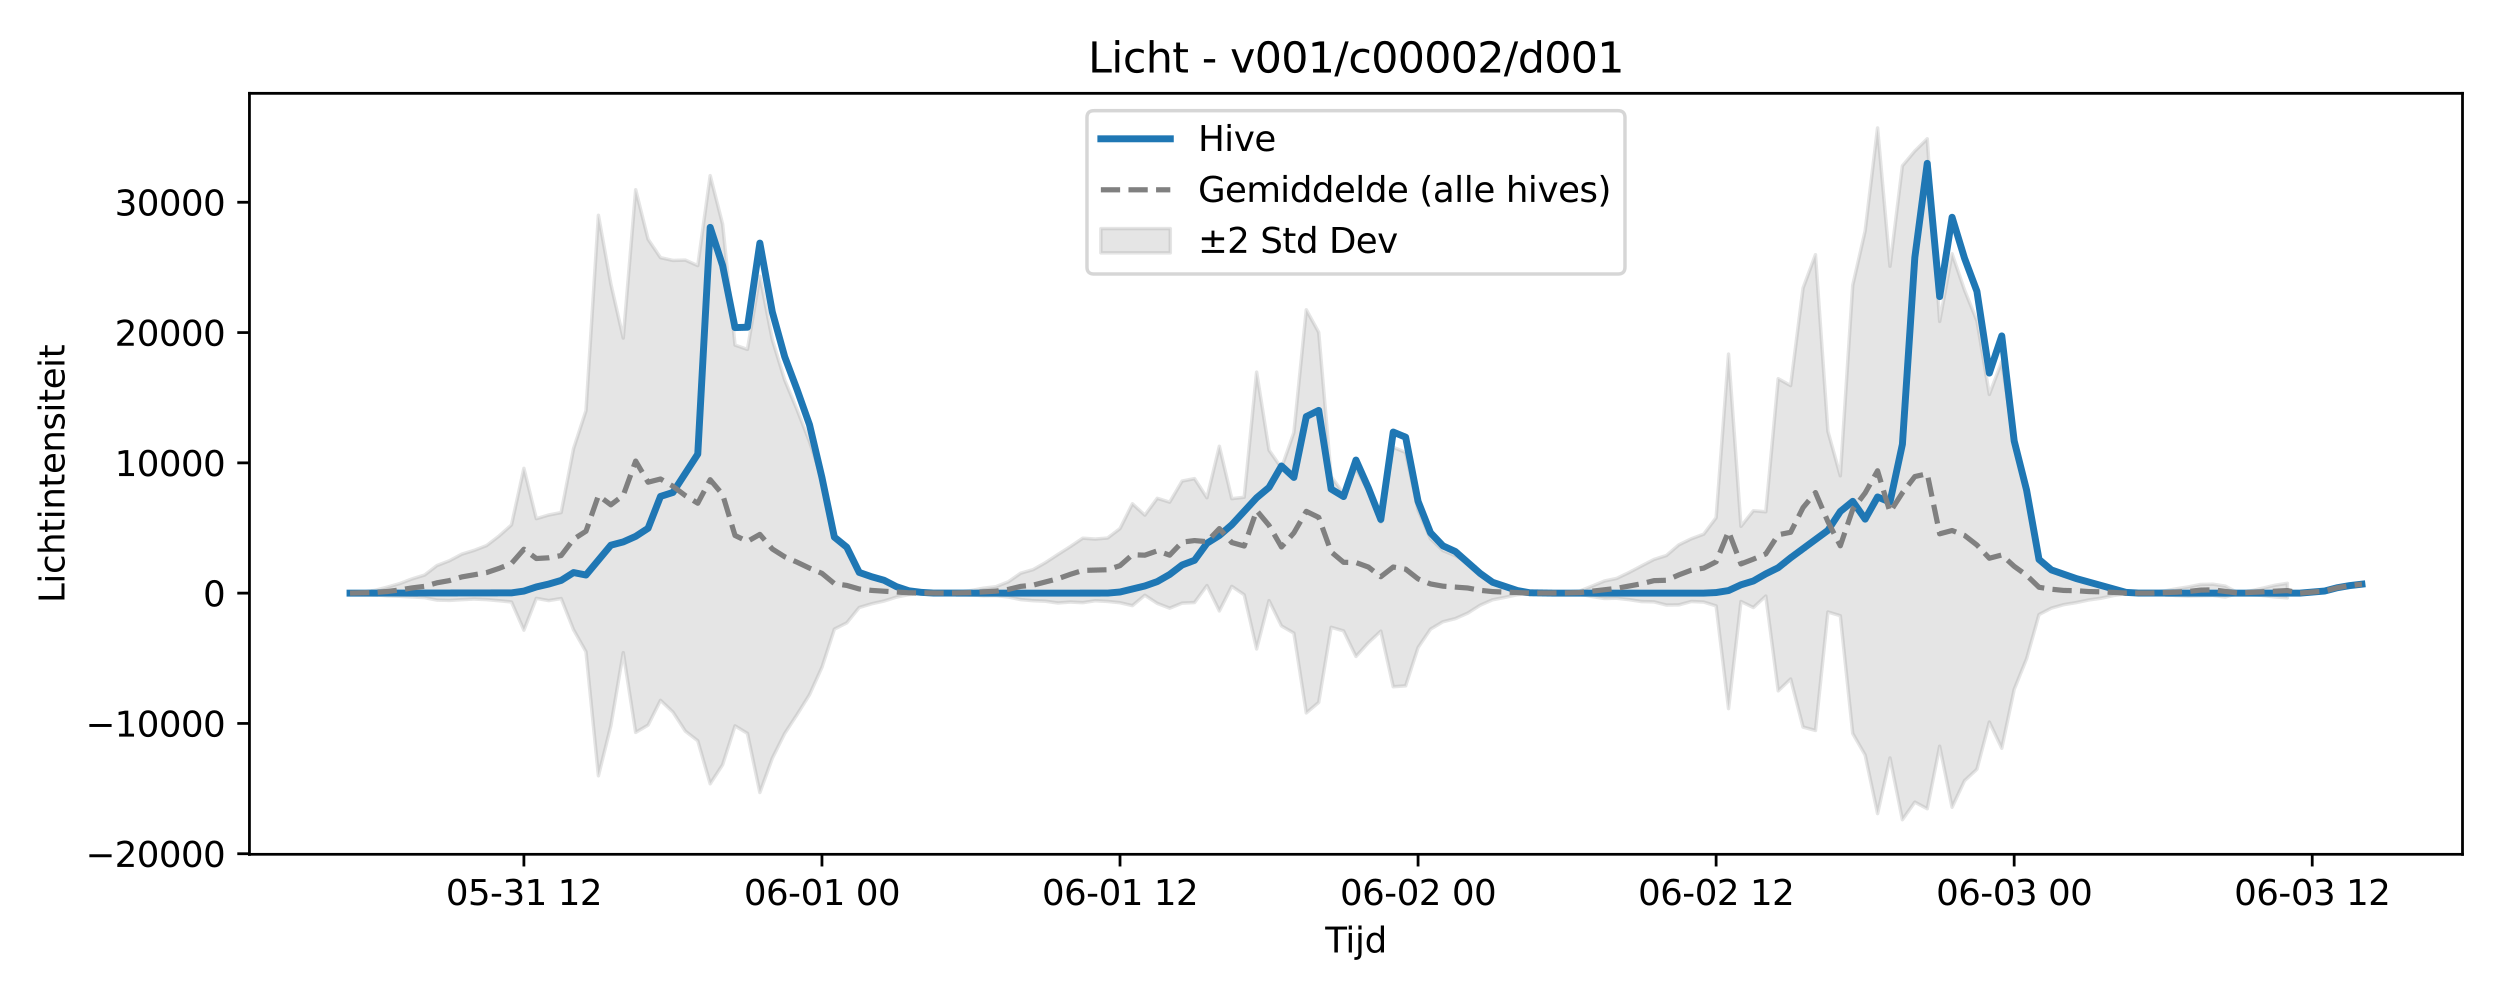 <?xml version="1.0" encoding="utf-8" standalone="no"?>
<!DOCTYPE svg PUBLIC "-//W3C//DTD SVG 1.1//EN"
  "http://www.w3.org/Graphics/SVG/1.1/DTD/svg11.dtd">
<svg xmlns:xlink="http://www.w3.org/1999/xlink" width="720pt" height="288pt" viewBox="0 0 720 288" xmlns="http://www.w3.org/2000/svg" version="1.1">
 <defs>
  <style type="text/css">*{stroke-linejoin: round; stroke-linecap: butt}</style>
 </defs>
 <g id="figure_1">
  <g id="patch_1">
   <path d="M 0 288 
L 720 288 
L 720 0 
L 0 0 
z
" style="fill: #ffffff"/>
  </g>
  <g id="axes_1">
   <g id="patch_2">
    <path d="M 71.84 246.04 
L 709.2 246.04 
L 709.2 26.88 
L 71.84 26.88 
z
" style="fill: #ffffff"/>
   </g>
   <g id="FillBetweenPolyCollection_1">
    <defs>
     <path id="md6e5b50472" d="M 100.811 -117.275 
L 100.811 -117.109 
L 104.388 -116.99 
L 107.964 -116.728 
L 111.541 -116.392 
L 115.118 -116.272 
L 118.694 -116.079 
L 122.271 -115.885 
L 125.847 -115.173 
L 129.424 -115.077 
L 133.001 -115.297 
L 136.577 -115.472 
L 140.154 -115.307 
L 143.731 -114.986 
L 147.307 -114.627 
L 150.884 -106.51 
L 154.461 -115.677 
L 158.037 -115.023 
L 161.614 -115.623 
L 165.191 -106.62 
L 168.767 -100.29 
L 172.344 -64.571 
L 175.921 -78.968 
L 179.497 -100.059 
L 183.074 -77.064 
L 186.651 -79.173 
L 190.227 -86.309 
L 193.804 -82.925 
L 197.381 -77.426 
L 200.957 -74.645 
L 204.534 -62.268 
L 208.111 -67.745 
L 211.687 -78.948 
L 215.264 -76.773 
L 218.841 -59.75 
L 222.417 -69.609 
L 225.994 -76.759 
L 229.571 -82.215 
L 233.147 -87.951 
L 236.724 -95.834 
L 240.3 -106.807 
L 243.877 -108.622 
L 247.454 -113.041 
L 251.03 -114.106 
L 254.607 -114.904 
L 258.184 -116.034 
L 261.76 -116.761 
L 265.337 -117.039 
L 268.914 -117.165 
L 272.49 -117.161 
L 276.067 -117.038 
L 279.644 -116.716 
L 283.22 -116.411 
L 286.797 -116.476 
L 290.374 -116.068 
L 293.95 -115.317 
L 297.527 -115 
L 301.104 -114.838 
L 304.68 -114.338 
L 308.257 -114.604 
L 311.834 -114.428 
L 315.41 -114.98 
L 318.987 -114.783 
L 322.564 -114.416 
L 326.14 -113.574 
L 329.717 -116.566 
L 333.294 -114.227 
L 336.87 -112.846 
L 340.447 -114.295 
L 344.023 -114.468 
L 347.6 -119.355 
L 351.177 -112.042 
L 354.753 -119.131 
L 358.33 -116.706 
L 361.907 -101.097 
L 365.483 -115.022 
L 369.06 -107.732 
L 372.637 -105.656 
L 376.213 -82.675 
L 379.79 -85.717 
L 383.367 -107.345 
L 386.943 -106.304 
L 390.52 -98.937 
L 394.097 -102.887 
L 397.673 -106.236 
L 401.25 -90.218 
L 404.827 -90.483 
L 408.403 -101.502 
L 411.98 -106.797 
L 415.557 -108.932 
L 419.133 -109.838 
L 422.71 -111.414 
L 426.287 -113.691 
L 429.863 -115.256 
L 433.44 -115.963 
L 437.017 -116.721 
L 440.593 -117.114 
L 444.17 -117.173 
L 447.746 -117.147 
L 451.323 -116.974 
L 454.9 -116.913 
L 458.476 -116.209 
L 462.053 -115.632 
L 465.63 -115.706 
L 469.206 -115.296 
L 472.783 -114.743 
L 476.36 -114.662 
L 479.936 -113.744 
L 483.513 -113.79 
L 487.09 -114.767 
L 490.666 -114.609 
L 494.243 -113.494 
L 497.82 -83.909 
L 501.396 -114.769 
L 504.973 -113.027 
L 508.55 -116.335 
L 512.126 -89.032 
L 515.703 -92.454 
L 519.28 -78.601 
L 522.856 -77.619 
L 526.433 -111.748 
L 530.01 -110.667 
L 533.586 -76.762 
L 537.163 -70.55 
L 540.74 -53.676 
L 544.316 -69.714 
L 547.893 -51.922 
L 551.469 -56.99 
L 555.046 -55.078 
L 558.623 -73.093 
L 562.199 -55.512 
L 565.776 -63.145 
L 569.353 -66.466 
L 572.929 -80.051 
L 576.506 -72.497 
L 580.083 -89.466 
L 583.659 -98.288 
L 587.236 -111.013 
L 590.813 -112.862 
L 594.389 -113.867 
L 597.966 -114.45 
L 601.543 -115.207 
L 605.119 -115.715 
L 608.696 -116.474 
L 612.273 -117.042 
L 615.849 -117.163 
L 619.426 -117.105 
L 623.003 -116.818 
L 626.579 -116.49 
L 630.156 -116.327 
L 633.733 -116.423 
L 637.309 -116.508 
L 640.886 -116.058 
L 644.463 -117.112 
L 648.039 -116.882 
L 651.616 -116.494 
L 655.193 -116.091 
L 658.769 -115.818 
L 658.769 -120.019 
L 658.769 -120.019 
L 655.193 -119.448 
L 651.616 -118.605 
L 648.039 -117.792 
L 644.463 -117.31 
L 640.886 -119.204 
L 637.309 -119.753 
L 633.733 -119.674 
L 630.156 -118.956 
L 626.579 -118.391 
L 623.003 -117.731 
L 619.426 -117.281 
L 615.849 -117.197 
L 612.273 -117.373 
L 608.696 -118.205 
L 605.119 -119.386 
L 601.543 -120.063 
L 597.966 -121.301 
L 594.389 -122.028 
L 590.813 -123.747 
L 587.236 -126.723 
L 583.659 -146.358 
L 580.083 -160.338 
L 576.506 -183.832 
L 572.929 -174.4 
L 569.353 -195.613 
L 565.776 -204.48 
L 562.199 -214.916 
L 558.623 -195.42 
L 555.046 -248.044 
L 551.469 -244.509 
L 547.893 -240.238 
L 544.316 -211.309 
L 540.74 -251.158 
L 537.163 -221.505 
L 533.586 -205.843 
L 530.01 -150.961 
L 526.433 -163.799 
L 522.856 -214.655 
L 519.28 -205.022 
L 515.703 -176.954 
L 512.126 -178.935 
L 508.55 -140.609 
L 504.973 -140.908 
L 501.396 -136.405 
L 497.82 -186.025 
L 494.243 -138.908 
L 490.666 -134.164 
L 487.09 -132.825 
L 483.513 -131.094 
L 479.936 -128.018 
L 476.36 -126.888 
L 472.783 -125.036 
L 469.206 -123.146 
L 465.63 -121.424 
L 462.053 -120.665 
L 458.476 -119.182 
L 454.9 -117.756 
L 451.323 -117.513 
L 447.746 -117.219 
L 444.17 -117.181 
L 440.593 -117.267 
L 437.017 -117.843 
L 433.44 -118.955 
L 429.863 -119.991 
L 426.287 -122.285 
L 422.71 -125.894 
L 419.133 -127.955 
L 415.557 -129.436 
L 411.98 -132.858 
L 408.403 -141.063 
L 404.827 -157.684 
L 401.25 -159.173 
L 397.673 -137.577 
L 394.097 -146.487 
L 390.52 -153.04 
L 386.943 -145.812 
L 383.367 -150.787 
L 379.79 -192.274 
L 376.213 -198.785 
L 372.637 -163.417 
L 369.06 -153.207 
L 365.483 -158.351 
L 361.907 -180.84 
L 358.33 -144.785 
L 354.753 -144.386 
L 351.177 -159.477 
L 347.6 -144.65 
L 344.023 -150.162 
L 340.447 -149.453 
L 336.87 -143.379 
L 333.294 -144.494 
L 329.717 -139.647 
L 326.14 -142.907 
L 322.564 -135.78 
L 318.987 -133.05 
L 315.41 -132.753 
L 311.834 -133.004 
L 308.257 -130.592 
L 304.68 -128.315 
L 301.104 -125.974 
L 297.527 -123.953 
L 293.95 -122.923 
L 290.374 -120.432 
L 286.797 -119.028 
L 283.22 -118.608 
L 279.644 -117.923 
L 276.067 -117.384 
L 272.49 -117.199 
L 268.914 -117.192 
L 265.337 -117.378 
L 261.76 -117.784 
L 258.184 -118.85 
L 254.607 -120.507 
L 251.03 -121.821 
L 247.454 -123.703 
L 243.877 -130.173 
L 240.3 -133.037 
L 236.724 -149.907 
L 233.147 -160.801 
L 229.571 -169.949 
L 225.994 -178.529 
L 222.417 -190.202 
L 218.841 -208.441 
L 215.264 -187.37 
L 211.687 -188.616 
L 208.111 -223.428 
L 204.534 -237.424 
L 200.957 -211.504 
L 197.381 -213.095 
L 193.804 -212.998 
L 190.227 -213.793 
L 186.651 -219.081 
L 183.074 -233.361 
L 179.497 -190.632 
L 175.921 -206.244 
L 172.344 -226.007 
L 168.767 -169.736 
L 165.191 -158.816 
L 161.614 -140.388 
L 158.037 -139.685 
L 154.461 -138.618 
L 150.884 -153.122 
L 147.307 -136.828 
L 143.731 -133.642 
L 140.154 -130.886 
L 136.577 -129.504 
L 133.001 -128.404 
L 129.424 -126.502 
L 125.847 -125.131 
L 122.271 -122.382 
L 118.694 -121.29 
L 115.118 -119.928 
L 111.541 -118.906 
L 107.964 -117.985 
L 104.388 -117.462 
L 100.811 -117.275 
z
" style="stroke: #808080; stroke-opacity: 0.2"/>
    </defs>
    <g clip-path="url(#p7989a971d8)">
     <use xlink:href="#md6e5b50472" x="0" y="288" style="fill: #808080; fill-opacity: 0.2; stroke: #808080; stroke-opacity: 0.2"/>
    </g>
   </g>
   <g id="matplotlib.axis_1">
    <g id="xtick_1">
     <g id="line2d_1">
      <defs>
       <path id="m3e8fb271ab" d="M 0 0 
L 0 3.5 
" style="stroke: #000000; stroke-width: 0.8"/>
      </defs>
      <g>
       <use xlink:href="#m3e8fb271ab" x="150.884" y="246.04" style="stroke: #000000; stroke-width: 0.8"/>
      </g>
     </g>
     <g id="text_1">
      <!-- 05-31 12 -->
      <g transform="translate(128.404 260.638) scale(0.1 -0.1)">
       <defs>
        <path id="DejaVuSans-30" d="M 2034 4250 
Q 1547 4250 1301 3770 
Q 1056 3291 1056 2328 
Q 1056 1369 1301 889 
Q 1547 409 2034 409 
Q 2525 409 2770 889 
Q 3016 1369 3016 2328 
Q 3016 3291 2770 3770 
Q 2525 4250 2034 4250 
z
M 2034 4750 
Q 2819 4750 3233 4129 
Q 3647 3509 3647 2328 
Q 3647 1150 3233 529 
Q 2819 -91 2034 -91 
Q 1250 -91 836 529 
Q 422 1150 422 2328 
Q 422 3509 836 4129 
Q 1250 4750 2034 4750 
z
" transform="scale(0.016)"/>
        <path id="DejaVuSans-35" d="M 691 4666 
L 3169 4666 
L 3169 4134 
L 1269 4134 
L 1269 2991 
Q 1406 3038 1543 3061 
Q 1681 3084 1819 3084 
Q 2600 3084 3056 2656 
Q 3513 2228 3513 1497 
Q 3513 744 3044 326 
Q 2575 -91 1722 -91 
Q 1428 -91 1123 -41 
Q 819 9 494 109 
L 494 744 
Q 775 591 1075 516 
Q 1375 441 1709 441 
Q 2250 441 2565 725 
Q 2881 1009 2881 1497 
Q 2881 1984 2565 2268 
Q 2250 2553 1709 2553 
Q 1456 2553 1204 2497 
Q 953 2441 691 2322 
L 691 4666 
z
" transform="scale(0.016)"/>
        <path id="DejaVuSans-2d" d="M 313 2009 
L 1997 2009 
L 1997 1497 
L 313 1497 
L 313 2009 
z
" transform="scale(0.016)"/>
        <path id="DejaVuSans-33" d="M 2597 2516 
Q 3050 2419 3304 2112 
Q 3559 1806 3559 1356 
Q 3559 666 3084 287 
Q 2609 -91 1734 -91 
Q 1441 -91 1130 -33 
Q 819 25 488 141 
L 488 750 
Q 750 597 1062 519 
Q 1375 441 1716 441 
Q 2309 441 2620 675 
Q 2931 909 2931 1356 
Q 2931 1769 2642 2001 
Q 2353 2234 1838 2234 
L 1294 2234 
L 1294 2753 
L 1863 2753 
Q 2328 2753 2575 2939 
Q 2822 3125 2822 3475 
Q 2822 3834 2567 4026 
Q 2313 4219 1838 4219 
Q 1578 4219 1281 4162 
Q 984 4106 628 3988 
L 628 4550 
Q 988 4650 1302 4700 
Q 1616 4750 1894 4750 
Q 2613 4750 3031 4423 
Q 3450 4097 3450 3541 
Q 3450 3153 3228 2886 
Q 3006 2619 2597 2516 
z
" transform="scale(0.016)"/>
        <path id="DejaVuSans-31" d="M 794 531 
L 1825 531 
L 1825 4091 
L 703 3866 
L 703 4441 
L 1819 4666 
L 2450 4666 
L 2450 531 
L 3481 531 
L 3481 0 
L 794 0 
L 794 531 
z
" transform="scale(0.016)"/>
        <path id="DejaVuSans-20" transform="scale(0.016)"/>
        <path id="DejaVuSans-32" d="M 1228 531 
L 3431 531 
L 3431 0 
L 469 0 
L 469 531 
Q 828 903 1448 1529 
Q 2069 2156 2228 2338 
Q 2531 2678 2651 2914 
Q 2772 3150 2772 3378 
Q 2772 3750 2511 3984 
Q 2250 4219 1831 4219 
Q 1534 4219 1204 4116 
Q 875 4013 500 3803 
L 500 4441 
Q 881 4594 1212 4672 
Q 1544 4750 1819 4750 
Q 2544 4750 2975 4387 
Q 3406 4025 3406 3419 
Q 3406 3131 3298 2873 
Q 3191 2616 2906 2266 
Q 2828 2175 2409 1742 
Q 1991 1309 1228 531 
z
" transform="scale(0.016)"/>
       </defs>
       <use xlink:href="#DejaVuSans-30"/>
       <use xlink:href="#DejaVuSans-35" transform="translate(63.623 0)"/>
       <use xlink:href="#DejaVuSans-2d" transform="translate(127.246 0)"/>
       <use xlink:href="#DejaVuSans-33" transform="translate(163.33 0)"/>
       <use xlink:href="#DejaVuSans-31" transform="translate(226.953 0)"/>
       <use xlink:href="#DejaVuSans-20" transform="translate(290.576 0)"/>
       <use xlink:href="#DejaVuSans-31" transform="translate(322.363 0)"/>
       <use xlink:href="#DejaVuSans-32" transform="translate(385.986 0)"/>
      </g>
     </g>
    </g>
    <g id="xtick_2">
     <g id="line2d_2">
      <g>
       <use xlink:href="#m3e8fb271ab" x="236.724" y="246.04" style="stroke: #000000; stroke-width: 0.8"/>
      </g>
     </g>
     <g id="text_2">
      <!-- 06-01 00 -->
      <g transform="translate(214.243 260.638) scale(0.1 -0.1)">
       <defs>
        <path id="DejaVuSans-36" d="M 2113 2584 
Q 1688 2584 1439 2293 
Q 1191 2003 1191 1497 
Q 1191 994 1439 701 
Q 1688 409 2113 409 
Q 2538 409 2786 701 
Q 3034 994 3034 1497 
Q 3034 2003 2786 2293 
Q 2538 2584 2113 2584 
z
M 3366 4563 
L 3366 3988 
Q 3128 4100 2886 4159 
Q 2644 4219 2406 4219 
Q 1781 4219 1451 3797 
Q 1122 3375 1075 2522 
Q 1259 2794 1537 2939 
Q 1816 3084 2150 3084 
Q 2853 3084 3261 2657 
Q 3669 2231 3669 1497 
Q 3669 778 3244 343 
Q 2819 -91 2113 -91 
Q 1303 -91 875 529 
Q 447 1150 447 2328 
Q 447 3434 972 4092 
Q 1497 4750 2381 4750 
Q 2619 4750 2861 4703 
Q 3103 4656 3366 4563 
z
" transform="scale(0.016)"/>
       </defs>
       <use xlink:href="#DejaVuSans-30"/>
       <use xlink:href="#DejaVuSans-36" transform="translate(63.623 0)"/>
       <use xlink:href="#DejaVuSans-2d" transform="translate(127.246 0)"/>
       <use xlink:href="#DejaVuSans-30" transform="translate(163.33 0)"/>
       <use xlink:href="#DejaVuSans-31" transform="translate(226.953 0)"/>
       <use xlink:href="#DejaVuSans-20" transform="translate(290.576 0)"/>
       <use xlink:href="#DejaVuSans-30" transform="translate(322.363 0)"/>
       <use xlink:href="#DejaVuSans-30" transform="translate(385.986 0)"/>
      </g>
     </g>
    </g>
    <g id="xtick_3">
     <g id="line2d_3">
      <g>
       <use xlink:href="#m3e8fb271ab" x="322.564" y="246.04" style="stroke: #000000; stroke-width: 0.8"/>
      </g>
     </g>
     <g id="text_3">
      <!-- 06-01 12 -->
      <g transform="translate(300.083 260.638) scale(0.1 -0.1)">
       <use xlink:href="#DejaVuSans-30"/>
       <use xlink:href="#DejaVuSans-36" transform="translate(63.623 0)"/>
       <use xlink:href="#DejaVuSans-2d" transform="translate(127.246 0)"/>
       <use xlink:href="#DejaVuSans-30" transform="translate(163.33 0)"/>
       <use xlink:href="#DejaVuSans-31" transform="translate(226.953 0)"/>
       <use xlink:href="#DejaVuSans-20" transform="translate(290.576 0)"/>
       <use xlink:href="#DejaVuSans-31" transform="translate(322.363 0)"/>
       <use xlink:href="#DejaVuSans-32" transform="translate(385.986 0)"/>
      </g>
     </g>
    </g>
    <g id="xtick_4">
     <g id="line2d_4">
      <g>
       <use xlink:href="#m3e8fb271ab" x="408.403" y="246.04" style="stroke: #000000; stroke-width: 0.8"/>
      </g>
     </g>
     <g id="text_4">
      <!-- 06-02 00 -->
      <g transform="translate(385.923 260.638) scale(0.1 -0.1)">
       <use xlink:href="#DejaVuSans-30"/>
       <use xlink:href="#DejaVuSans-36" transform="translate(63.623 0)"/>
       <use xlink:href="#DejaVuSans-2d" transform="translate(127.246 0)"/>
       <use xlink:href="#DejaVuSans-30" transform="translate(163.33 0)"/>
       <use xlink:href="#DejaVuSans-32" transform="translate(226.953 0)"/>
       <use xlink:href="#DejaVuSans-20" transform="translate(290.576 0)"/>
       <use xlink:href="#DejaVuSans-30" transform="translate(322.363 0)"/>
       <use xlink:href="#DejaVuSans-30" transform="translate(385.986 0)"/>
      </g>
     </g>
    </g>
    <g id="xtick_5">
     <g id="line2d_5">
      <g>
       <use xlink:href="#m3e8fb271ab" x="494.243" y="246.04" style="stroke: #000000; stroke-width: 0.8"/>
      </g>
     </g>
     <g id="text_5">
      <!-- 06-02 12 -->
      <g transform="translate(471.763 260.638) scale(0.1 -0.1)">
       <use xlink:href="#DejaVuSans-30"/>
       <use xlink:href="#DejaVuSans-36" transform="translate(63.623 0)"/>
       <use xlink:href="#DejaVuSans-2d" transform="translate(127.246 0)"/>
       <use xlink:href="#DejaVuSans-30" transform="translate(163.33 0)"/>
       <use xlink:href="#DejaVuSans-32" transform="translate(226.953 0)"/>
       <use xlink:href="#DejaVuSans-20" transform="translate(290.576 0)"/>
       <use xlink:href="#DejaVuSans-31" transform="translate(322.363 0)"/>
       <use xlink:href="#DejaVuSans-32" transform="translate(385.986 0)"/>
      </g>
     </g>
    </g>
    <g id="xtick_6">
     <g id="line2d_6">
      <g>
       <use xlink:href="#m3e8fb271ab" x="580.083" y="246.04" style="stroke: #000000; stroke-width: 0.8"/>
      </g>
     </g>
     <g id="text_6">
      <!-- 06-03 00 -->
      <g transform="translate(557.602 260.638) scale(0.1 -0.1)">
       <use xlink:href="#DejaVuSans-30"/>
       <use xlink:href="#DejaVuSans-36" transform="translate(63.623 0)"/>
       <use xlink:href="#DejaVuSans-2d" transform="translate(127.246 0)"/>
       <use xlink:href="#DejaVuSans-30" transform="translate(163.33 0)"/>
       <use xlink:href="#DejaVuSans-33" transform="translate(226.953 0)"/>
       <use xlink:href="#DejaVuSans-20" transform="translate(290.576 0)"/>
       <use xlink:href="#DejaVuSans-30" transform="translate(322.363 0)"/>
       <use xlink:href="#DejaVuSans-30" transform="translate(385.986 0)"/>
      </g>
     </g>
    </g>
    <g id="xtick_7">
     <g id="line2d_7">
      <g>
       <use xlink:href="#m3e8fb271ab" x="665.922" y="246.04" style="stroke: #000000; stroke-width: 0.8"/>
      </g>
     </g>
     <g id="text_7">
      <!-- 06-03 12 -->
      <g transform="translate(643.442 260.638) scale(0.1 -0.1)">
       <use xlink:href="#DejaVuSans-30"/>
       <use xlink:href="#DejaVuSans-36" transform="translate(63.623 0)"/>
       <use xlink:href="#DejaVuSans-2d" transform="translate(127.246 0)"/>
       <use xlink:href="#DejaVuSans-30" transform="translate(163.33 0)"/>
       <use xlink:href="#DejaVuSans-33" transform="translate(226.953 0)"/>
       <use xlink:href="#DejaVuSans-20" transform="translate(290.576 0)"/>
       <use xlink:href="#DejaVuSans-31" transform="translate(322.363 0)"/>
       <use xlink:href="#DejaVuSans-32" transform="translate(385.986 0)"/>
      </g>
     </g>
    </g>
    <g id="text_8">
     <!-- Tijd -->
     <g transform="translate(381.67 274.317) scale(0.1 -0.1)">
      <defs>
       <path id="DejaVuSans-54" d="M -19 4666 
L 3928 4666 
L 3928 4134 
L 2272 4134 
L 2272 0 
L 1638 0 
L 1638 4134 
L -19 4134 
L -19 4666 
z
" transform="scale(0.016)"/>
       <path id="DejaVuSans-69" d="M 603 3500 
L 1178 3500 
L 1178 0 
L 603 0 
L 603 3500 
z
M 603 4863 
L 1178 4863 
L 1178 4134 
L 603 4134 
L 603 4863 
z
" transform="scale(0.016)"/>
       <path id="DejaVuSans-6a" d="M 603 3500 
L 1178 3500 
L 1178 -63 
Q 1178 -731 923 -1031 
Q 669 -1331 103 -1331 
L -116 -1331 
L -116 -844 
L 38 -844 
Q 366 -844 484 -692 
Q 603 -541 603 -63 
L 603 3500 
z
M 603 4863 
L 1178 4863 
L 1178 4134 
L 603 4134 
L 603 4863 
z
" transform="scale(0.016)"/>
       <path id="DejaVuSans-64" d="M 2906 2969 
L 2906 4863 
L 3481 4863 
L 3481 0 
L 2906 0 
L 2906 525 
Q 2725 213 2448 61 
Q 2172 -91 1784 -91 
Q 1150 -91 751 415 
Q 353 922 353 1747 
Q 353 2572 751 3078 
Q 1150 3584 1784 3584 
Q 2172 3584 2448 3432 
Q 2725 3281 2906 2969 
z
M 947 1747 
Q 947 1113 1208 752 
Q 1469 391 1925 391 
Q 2381 391 2643 752 
Q 2906 1113 2906 1747 
Q 2906 2381 2643 2742 
Q 2381 3103 1925 3103 
Q 1469 3103 1208 2742 
Q 947 2381 947 1747 
z
" transform="scale(0.016)"/>
      </defs>
      <use xlink:href="#DejaVuSans-54"/>
      <use xlink:href="#DejaVuSans-69" transform="translate(57.959 0)"/>
      <use xlink:href="#DejaVuSans-6a" transform="translate(85.742 0)"/>
      <use xlink:href="#DejaVuSans-64" transform="translate(113.525 0)"/>
     </g>
    </g>
   </g>
   <g id="matplotlib.axis_2">
    <g id="ytick_1">
     <g id="line2d_8">
      <defs>
       <path id="m8d238e0fb1" d="M 0 0 
L -3.5 0 
" style="stroke: #000000; stroke-width: 0.8"/>
      </defs>
      <g>
       <use xlink:href="#m8d238e0fb1" x="71.84" y="245.87" style="stroke: #000000; stroke-width: 0.8"/>
      </g>
     </g>
     <g id="text_9">
      <!-- −20000 -->
      <g transform="translate(24.648 249.669) scale(0.1 -0.1)">
       <defs>
        <path id="DejaVuSans-2212" d="M 678 2272 
L 4684 2272 
L 4684 1741 
L 678 1741 
L 678 2272 
z
" transform="scale(0.016)"/>
       </defs>
       <use xlink:href="#DejaVuSans-2212"/>
       <use xlink:href="#DejaVuSans-32" transform="translate(83.789 0)"/>
       <use xlink:href="#DejaVuSans-30" transform="translate(147.412 0)"/>
       <use xlink:href="#DejaVuSans-30" transform="translate(211.035 0)"/>
       <use xlink:href="#DejaVuSans-30" transform="translate(274.658 0)"/>
       <use xlink:href="#DejaVuSans-30" transform="translate(338.281 0)"/>
      </g>
     </g>
    </g>
    <g id="ytick_2">
     <g id="line2d_9">
      <g>
       <use xlink:href="#m8d238e0fb1" x="71.84" y="208.347" style="stroke: #000000; stroke-width: 0.8"/>
      </g>
     </g>
     <g id="text_10">
      <!-- −10000 -->
      <g transform="translate(24.648 212.146) scale(0.1 -0.1)">
       <use xlink:href="#DejaVuSans-2212"/>
       <use xlink:href="#DejaVuSans-31" transform="translate(83.789 0)"/>
       <use xlink:href="#DejaVuSans-30" transform="translate(147.412 0)"/>
       <use xlink:href="#DejaVuSans-30" transform="translate(211.035 0)"/>
       <use xlink:href="#DejaVuSans-30" transform="translate(274.658 0)"/>
       <use xlink:href="#DejaVuSans-30" transform="translate(338.281 0)"/>
      </g>
     </g>
    </g>
    <g id="ytick_3">
     <g id="line2d_10">
      <g>
       <use xlink:href="#m8d238e0fb1" x="71.84" y="170.824" style="stroke: #000000; stroke-width: 0.8"/>
      </g>
     </g>
     <g id="text_11">
      <!-- 0 -->
      <g transform="translate(58.477 174.623) scale(0.1 -0.1)">
       <use xlink:href="#DejaVuSans-30"/>
      </g>
     </g>
    </g>
    <g id="ytick_4">
     <g id="line2d_11">
      <g>
       <use xlink:href="#m8d238e0fb1" x="71.84" y="133.301" style="stroke: #000000; stroke-width: 0.8"/>
      </g>
     </g>
     <g id="text_12">
      <!-- 10000 -->
      <g transform="translate(33.028 137.1) scale(0.1 -0.1)">
       <use xlink:href="#DejaVuSans-31"/>
       <use xlink:href="#DejaVuSans-30" transform="translate(63.623 0)"/>
       <use xlink:href="#DejaVuSans-30" transform="translate(127.246 0)"/>
       <use xlink:href="#DejaVuSans-30" transform="translate(190.869 0)"/>
       <use xlink:href="#DejaVuSans-30" transform="translate(254.492 0)"/>
      </g>
     </g>
    </g>
    <g id="ytick_5">
     <g id="line2d_12">
      <g>
       <use xlink:href="#m8d238e0fb1" x="71.84" y="95.778" style="stroke: #000000; stroke-width: 0.8"/>
      </g>
     </g>
     <g id="text_13">
      <!-- 20000 -->
      <g transform="translate(33.028 99.577) scale(0.1 -0.1)">
       <use xlink:href="#DejaVuSans-32"/>
       <use xlink:href="#DejaVuSans-30" transform="translate(63.623 0)"/>
       <use xlink:href="#DejaVuSans-30" transform="translate(127.246 0)"/>
       <use xlink:href="#DejaVuSans-30" transform="translate(190.869 0)"/>
       <use xlink:href="#DejaVuSans-30" transform="translate(254.492 0)"/>
      </g>
     </g>
    </g>
    <g id="ytick_6">
     <g id="line2d_13">
      <g>
       <use xlink:href="#m8d238e0fb1" x="71.84" y="58.254" style="stroke: #000000; stroke-width: 0.8"/>
      </g>
     </g>
     <g id="text_14">
      <!-- 30000 -->
      <g transform="translate(33.028 62.054) scale(0.1 -0.1)">
       <use xlink:href="#DejaVuSans-33"/>
       <use xlink:href="#DejaVuSans-30" transform="translate(63.623 0)"/>
       <use xlink:href="#DejaVuSans-30" transform="translate(127.246 0)"/>
       <use xlink:href="#DejaVuSans-30" transform="translate(190.869 0)"/>
       <use xlink:href="#DejaVuSans-30" transform="translate(254.492 0)"/>
      </g>
     </g>
    </g>
    <g id="text_15">
     <!-- Lichtintensiteit -->
     <g transform="translate(18.568 173.656) rotate(-90) scale(0.1 -0.1)">
      <defs>
       <path id="DejaVuSans-4c" d="M 628 4666 
L 1259 4666 
L 1259 531 
L 3531 531 
L 3531 0 
L 628 0 
L 628 4666 
z
" transform="scale(0.016)"/>
       <path id="DejaVuSans-63" d="M 3122 3366 
L 3122 2828 
Q 2878 2963 2633 3030 
Q 2388 3097 2138 3097 
Q 1578 3097 1268 2742 
Q 959 2388 959 1747 
Q 959 1106 1268 751 
Q 1578 397 2138 397 
Q 2388 397 2633 464 
Q 2878 531 3122 666 
L 3122 134 
Q 2881 22 2623 -34 
Q 2366 -91 2075 -91 
Q 1284 -91 818 406 
Q 353 903 353 1747 
Q 353 2603 823 3093 
Q 1294 3584 2113 3584 
Q 2378 3584 2631 3529 
Q 2884 3475 3122 3366 
z
" transform="scale(0.016)"/>
       <path id="DejaVuSans-68" d="M 3513 2113 
L 3513 0 
L 2938 0 
L 2938 2094 
Q 2938 2591 2744 2837 
Q 2550 3084 2163 3084 
Q 1697 3084 1428 2787 
Q 1159 2491 1159 1978 
L 1159 0 
L 581 0 
L 581 4863 
L 1159 4863 
L 1159 2956 
Q 1366 3272 1645 3428 
Q 1925 3584 2291 3584 
Q 2894 3584 3203 3211 
Q 3513 2838 3513 2113 
z
" transform="scale(0.016)"/>
       <path id="DejaVuSans-74" d="M 1172 4494 
L 1172 3500 
L 2356 3500 
L 2356 3053 
L 1172 3053 
L 1172 1153 
Q 1172 725 1289 603 
Q 1406 481 1766 481 
L 2356 481 
L 2356 0 
L 1766 0 
Q 1100 0 847 248 
Q 594 497 594 1153 
L 594 3053 
L 172 3053 
L 172 3500 
L 594 3500 
L 594 4494 
L 1172 4494 
z
" transform="scale(0.016)"/>
       <path id="DejaVuSans-6e" d="M 3513 2113 
L 3513 0 
L 2938 0 
L 2938 2094 
Q 2938 2591 2744 2837 
Q 2550 3084 2163 3084 
Q 1697 3084 1428 2787 
Q 1159 2491 1159 1978 
L 1159 0 
L 581 0 
L 581 3500 
L 1159 3500 
L 1159 2956 
Q 1366 3272 1645 3428 
Q 1925 3584 2291 3584 
Q 2894 3584 3203 3211 
Q 3513 2838 3513 2113 
z
" transform="scale(0.016)"/>
       <path id="DejaVuSans-65" d="M 3597 1894 
L 3597 1613 
L 953 1613 
Q 991 1019 1311 708 
Q 1631 397 2203 397 
Q 2534 397 2845 478 
Q 3156 559 3463 722 
L 3463 178 
Q 3153 47 2828 -22 
Q 2503 -91 2169 -91 
Q 1331 -91 842 396 
Q 353 884 353 1716 
Q 353 2575 817 3079 
Q 1281 3584 2069 3584 
Q 2775 3584 3186 3129 
Q 3597 2675 3597 1894 
z
M 3022 2063 
Q 3016 2534 2758 2815 
Q 2500 3097 2075 3097 
Q 1594 3097 1305 2825 
Q 1016 2553 972 2059 
L 3022 2063 
z
" transform="scale(0.016)"/>
       <path id="DejaVuSans-73" d="M 2834 3397 
L 2834 2853 
Q 2591 2978 2328 3040 
Q 2066 3103 1784 3103 
Q 1356 3103 1142 2972 
Q 928 2841 928 2578 
Q 928 2378 1081 2264 
Q 1234 2150 1697 2047 
L 1894 2003 
Q 2506 1872 2764 1633 
Q 3022 1394 3022 966 
Q 3022 478 2636 193 
Q 2250 -91 1575 -91 
Q 1294 -91 989 -36 
Q 684 19 347 128 
L 347 722 
Q 666 556 975 473 
Q 1284 391 1588 391 
Q 1994 391 2212 530 
Q 2431 669 2431 922 
Q 2431 1156 2273 1281 
Q 2116 1406 1581 1522 
L 1381 1569 
Q 847 1681 609 1914 
Q 372 2147 372 2553 
Q 372 3047 722 3315 
Q 1072 3584 1716 3584 
Q 2034 3584 2315 3537 
Q 2597 3491 2834 3397 
z
" transform="scale(0.016)"/>
      </defs>
      <use xlink:href="#DejaVuSans-4c"/>
      <use xlink:href="#DejaVuSans-69" transform="translate(55.713 0)"/>
      <use xlink:href="#DejaVuSans-63" transform="translate(83.496 0)"/>
      <use xlink:href="#DejaVuSans-68" transform="translate(138.477 0)"/>
      <use xlink:href="#DejaVuSans-74" transform="translate(201.855 0)"/>
      <use xlink:href="#DejaVuSans-69" transform="translate(241.064 0)"/>
      <use xlink:href="#DejaVuSans-6e" transform="translate(268.848 0)"/>
      <use xlink:href="#DejaVuSans-74" transform="translate(332.227 0)"/>
      <use xlink:href="#DejaVuSans-65" transform="translate(371.436 0)"/>
      <use xlink:href="#DejaVuSans-6e" transform="translate(432.959 0)"/>
      <use xlink:href="#DejaVuSans-73" transform="translate(496.338 0)"/>
      <use xlink:href="#DejaVuSans-69" transform="translate(548.438 0)"/>
      <use xlink:href="#DejaVuSans-74" transform="translate(576.221 0)"/>
      <use xlink:href="#DejaVuSans-65" transform="translate(615.43 0)"/>
      <use xlink:href="#DejaVuSans-69" transform="translate(676.953 0)"/>
      <use xlink:href="#DejaVuSans-74" transform="translate(704.736 0)"/>
     </g>
    </g>
   </g>
   <g id="line2d_14">
    <path d="M 100.811 170.824 
L 147.307 170.747 
L 150.884 170.233 
L 154.461 169.04 
L 158.037 168.21 
L 161.614 167.158 
L 165.191 164.899 
L 168.767 165.608 
L 175.921 157.016 
L 179.497 156.069 
L 183.074 154.474 
L 186.651 152.141 
L 190.227 142.968 
L 193.804 141.825 
L 200.957 130.781 
L 204.534 65.484 
L 208.111 76.49 
L 211.687 94.348 
L 215.264 94.244 
L 218.841 70.013 
L 222.417 89.813 
L 225.994 102.747 
L 229.571 112.257 
L 233.147 122.352 
L 236.724 137.545 
L 240.3 154.695 
L 243.877 157.605 
L 247.454 164.86 
L 251.03 166.099 
L 254.607 167.118 
L 258.184 168.961 
L 261.76 170.147 
L 265.337 170.6 
L 268.914 170.807 
L 293.95 170.824 
L 318.987 170.81 
L 322.564 170.498 
L 329.717 168.759 
L 333.294 167.5 
L 336.87 165.447 
L 340.447 162.714 
L 344.023 161.368 
L 347.6 156.463 
L 351.177 154.22 
L 354.753 151.133 
L 361.907 143.366 
L 365.483 140.38 
L 369.06 134.206 
L 372.637 137.496 
L 376.213 119.972 
L 379.79 118.197 
L 383.367 140.846 
L 386.943 143.012 
L 390.52 132.5 
L 394.097 140.533 
L 397.673 149.603 
L 401.25 124.43 
L 404.827 125.916 
L 408.403 144.372 
L 411.98 153.43 
L 415.557 157.197 
L 419.133 158.832 
L 426.287 165.139 
L 429.863 167.692 
L 437.017 170.081 
L 440.593 170.723 
L 447.746 170.824 
L 490.666 170.819 
L 494.243 170.652 
L 497.82 170.083 
L 501.396 168.424 
L 504.973 167.323 
L 508.55 165.269 
L 512.126 163.499 
L 515.703 160.647 
L 526.433 152.752 
L 530.01 147.308 
L 533.586 144.389 
L 537.163 149.513 
L 540.74 143.126 
L 544.316 144.605 
L 547.893 127.951 
L 551.469 74.159 
L 555.046 47.05 
L 558.623 85.423 
L 562.199 62.578 
L 565.776 74.342 
L 569.353 83.893 
L 572.929 107.447 
L 576.506 96.746 
L 580.083 126.989 
L 583.659 141.167 
L 587.236 161.123 
L 590.813 164.142 
L 597.966 166.629 
L 612.273 170.605 
L 615.849 170.801 
L 633.733 170.824 
L 662.346 170.821 
L 669.499 170.216 
L 673.076 169.279 
L 676.652 168.66 
L 680.229 168.241 
L 680.229 168.241 
" clip-path="url(#p7989a971d8)" style="fill: none; stroke: #1f77b4; stroke-width: 2; stroke-linecap: square"/>
   </g>
   <g id="line2d_15">
    <path d="M 100.811 170.808 
L 107.964 170.643 
L 111.541 170.351 
L 115.118 169.9 
L 118.694 169.315 
L 122.271 168.866 
L 125.847 167.848 
L 129.424 167.21 
L 133.001 166.149 
L 140.154 164.904 
L 143.731 163.686 
L 147.307 162.273 
L 150.884 158.184 
L 154.461 160.853 
L 158.037 160.646 
L 161.614 159.995 
L 165.191 155.282 
L 168.767 152.987 
L 172.344 142.711 
L 175.921 145.394 
L 179.497 142.654 
L 183.074 132.788 
L 186.651 138.873 
L 190.227 137.949 
L 193.804 140.038 
L 197.381 142.739 
L 200.957 144.926 
L 204.534 138.154 
L 208.111 142.414 
L 211.687 154.218 
L 215.264 155.929 
L 218.841 153.905 
L 222.417 158.095 
L 225.994 160.356 
L 229.571 161.918 
L 233.147 163.624 
L 236.724 165.129 
L 240.3 168.078 
L 243.877 168.603 
L 247.454 169.628 
L 251.03 170.036 
L 261.76 170.727 
L 272.49 170.82 
L 279.644 170.68 
L 286.797 170.248 
L 290.374 169.75 
L 293.95 168.88 
L 297.527 168.523 
L 304.68 166.673 
L 308.257 165.402 
L 311.834 164.284 
L 318.987 164.083 
L 322.564 162.902 
L 326.14 159.76 
L 329.717 159.894 
L 333.294 158.639 
L 336.87 159.887 
L 340.447 156.126 
L 344.023 155.685 
L 347.6 155.998 
L 351.177 152.24 
L 354.753 156.242 
L 358.33 157.254 
L 361.907 147.031 
L 365.483 151.313 
L 369.06 157.53 
L 372.637 153.463 
L 376.213 147.27 
L 379.79 149.005 
L 383.367 158.934 
L 386.943 161.942 
L 390.52 162.011 
L 394.097 163.313 
L 397.673 166.093 
L 401.25 163.304 
L 404.827 163.916 
L 408.403 166.717 
L 411.98 168.172 
L 415.557 168.816 
L 422.71 169.346 
L 426.287 170.012 
L 429.863 170.377 
L 440.593 170.809 
L 451.323 170.756 
L 454.9 170.666 
L 462.053 169.852 
L 465.63 169.435 
L 472.783 168.111 
L 476.36 167.225 
L 479.936 167.119 
L 483.513 165.558 
L 487.09 164.204 
L 490.666 163.613 
L 494.243 161.799 
L 497.82 153.033 
L 501.396 162.413 
L 504.973 161.032 
L 508.55 159.528 
L 512.126 154.016 
L 515.703 153.296 
L 519.28 146.188 
L 522.856 141.863 
L 526.433 150.226 
L 530.01 157.186 
L 533.586 146.697 
L 537.163 141.972 
L 540.74 135.583 
L 544.316 147.489 
L 547.893 141.92 
L 551.469 137.25 
L 555.046 136.439 
L 558.623 153.744 
L 562.199 152.786 
L 565.776 154.187 
L 569.353 156.961 
L 572.929 160.775 
L 576.506 159.836 
L 580.083 163.098 
L 583.659 165.677 
L 587.236 169.132 
L 590.813 169.696 
L 594.389 170.052 
L 597.966 170.125 
L 601.543 170.365 
L 605.119 170.449 
L 612.273 170.793 
L 619.426 170.807 
L 626.579 170.56 
L 630.156 170.359 
L 633.733 169.951 
L 637.309 169.869 
L 644.463 170.789 
L 651.616 170.451 
L 658.769 170.081 
L 662.346 170.821 
L 669.499 170.216 
L 673.076 169.279 
L 676.652 168.66 
L 680.229 168.241 
L 680.229 168.241 
" clip-path="url(#p7989a971d8)" style="fill: none; stroke-dasharray: 5.55,2.4; stroke-dashoffset: 0; stroke: #808080; stroke-width: 1.5"/>
   </g>
   <g id="patch_3">
    <path d="M 71.84 246.04 
L 71.84 26.88 
" style="fill: none; stroke: #000000; stroke-width: 0.8; stroke-linejoin: miter; stroke-linecap: square"/>
   </g>
   <g id="patch_4">
    <path d="M 709.2 246.04 
L 709.2 26.88 
" style="fill: none; stroke: #000000; stroke-width: 0.8; stroke-linejoin: miter; stroke-linecap: square"/>
   </g>
   <g id="patch_5">
    <path d="M 71.84 246.04 
L 709.2 246.04 
" style="fill: none; stroke: #000000; stroke-width: 0.8; stroke-linejoin: miter; stroke-linecap: square"/>
   </g>
   <g id="patch_6">
    <path d="M 71.84 26.88 
L 709.2 26.88 
" style="fill: none; stroke: #000000; stroke-width: 0.8; stroke-linejoin: miter; stroke-linecap: square"/>
   </g>
   <g id="text_16">
    <!-- Licht - v001/c00002/d001 -->
    <g transform="translate(313.383 20.88) scale(0.12 -0.12)">
     <defs>
      <path id="DejaVuSans-76" d="M 191 3500 
L 800 3500 
L 1894 563 
L 2988 3500 
L 3597 3500 
L 2284 0 
L 1503 0 
L 191 3500 
z
" transform="scale(0.016)"/>
      <path id="DejaVuSans-2f" d="M 1625 4666 
L 2156 4666 
L 531 -594 
L 0 -594 
L 1625 4666 
z
" transform="scale(0.016)"/>
     </defs>
     <use xlink:href="#DejaVuSans-4c"/>
     <use xlink:href="#DejaVuSans-69" transform="translate(55.713 0)"/>
     <use xlink:href="#DejaVuSans-63" transform="translate(83.496 0)"/>
     <use xlink:href="#DejaVuSans-68" transform="translate(138.477 0)"/>
     <use xlink:href="#DejaVuSans-74" transform="translate(201.855 0)"/>
     <use xlink:href="#DejaVuSans-20" transform="translate(241.064 0)"/>
     <use xlink:href="#DejaVuSans-2d" transform="translate(272.852 0)"/>
     <use xlink:href="#DejaVuSans-20" transform="translate(308.936 0)"/>
     <use xlink:href="#DejaVuSans-76" transform="translate(340.723 0)"/>
     <use xlink:href="#DejaVuSans-30" transform="translate(399.902 0)"/>
     <use xlink:href="#DejaVuSans-30" transform="translate(463.525 0)"/>
     <use xlink:href="#DejaVuSans-31" transform="translate(527.148 0)"/>
     <use xlink:href="#DejaVuSans-2f" transform="translate(590.771 0)"/>
     <use xlink:href="#DejaVuSans-63" transform="translate(624.463 0)"/>
     <use xlink:href="#DejaVuSans-30" transform="translate(679.443 0)"/>
     <use xlink:href="#DejaVuSans-30" transform="translate(743.066 0)"/>
     <use xlink:href="#DejaVuSans-30" transform="translate(806.689 0)"/>
     <use xlink:href="#DejaVuSans-30" transform="translate(870.312 0)"/>
     <use xlink:href="#DejaVuSans-32" transform="translate(933.936 0)"/>
     <use xlink:href="#DejaVuSans-2f" transform="translate(997.559 0)"/>
     <use xlink:href="#DejaVuSans-64" transform="translate(1031.25 0)"/>
     <use xlink:href="#DejaVuSans-30" transform="translate(1094.727 0)"/>
     <use xlink:href="#DejaVuSans-30" transform="translate(1158.35 0)"/>
     <use xlink:href="#DejaVuSans-31" transform="translate(1221.973 0)"/>
    </g>
   </g>
   <g id="legend_1">
    <g id="patch_7">
     <path d="M 315.048 78.914 
L 465.992 78.914 
Q 467.992 78.914 467.992 76.914 
L 467.992 33.88 
Q 467.992 31.88 465.992 31.88 
L 315.048 31.88 
Q 313.048 31.88 313.048 33.88 
L 313.048 76.914 
Q 313.048 78.914 315.048 78.914 
z
" style="fill: #ffffff; opacity: 0.8; stroke: #cccccc; stroke-linejoin: miter"/>
    </g>
    <g id="line2d_16">
     <path d="M 317.048 39.978 
L 327.048 39.978 
L 337.048 39.978 
" style="fill: none; stroke: #1f77b4; stroke-width: 2; stroke-linecap: square"/>
    </g>
    <g id="text_17">
     <!-- Hive -->
     <g transform="translate(345.048 43.478) scale(0.1 -0.1)">
      <defs>
       <path id="DejaVuSans-48" d="M 628 4666 
L 1259 4666 
L 1259 2753 
L 3553 2753 
L 3553 4666 
L 4184 4666 
L 4184 0 
L 3553 0 
L 3553 2222 
L 1259 2222 
L 1259 0 
L 628 0 
L 628 4666 
z
" transform="scale(0.016)"/>
      </defs>
      <use xlink:href="#DejaVuSans-48"/>
      <use xlink:href="#DejaVuSans-69" transform="translate(75.195 0)"/>
      <use xlink:href="#DejaVuSans-76" transform="translate(102.979 0)"/>
      <use xlink:href="#DejaVuSans-65" transform="translate(162.158 0)"/>
     </g>
    </g>
    <g id="line2d_17">
     <path d="M 317.048 54.657 
L 327.048 54.657 
L 337.048 54.657 
" style="fill: none; stroke-dasharray: 5.55,2.4; stroke-dashoffset: 0; stroke: #808080; stroke-width: 1.5"/>
    </g>
    <g id="text_18">
     <!-- Gemiddelde (alle hives) -->
     <g transform="translate(345.048 58.157) scale(0.1 -0.1)">
      <defs>
       <path id="DejaVuSans-47" d="M 3809 666 
L 3809 1919 
L 2778 1919 
L 2778 2438 
L 4434 2438 
L 4434 434 
Q 4069 175 3628 42 
Q 3188 -91 2688 -91 
Q 1594 -91 976 548 
Q 359 1188 359 2328 
Q 359 3472 976 4111 
Q 1594 4750 2688 4750 
Q 3144 4750 3555 4637 
Q 3966 4525 4313 4306 
L 4313 3634 
Q 3963 3931 3569 4081 
Q 3175 4231 2741 4231 
Q 1884 4231 1454 3753 
Q 1025 3275 1025 2328 
Q 1025 1384 1454 906 
Q 1884 428 2741 428 
Q 3075 428 3337 486 
Q 3600 544 3809 666 
z
" transform="scale(0.016)"/>
       <path id="DejaVuSans-6d" d="M 3328 2828 
Q 3544 3216 3844 3400 
Q 4144 3584 4550 3584 
Q 5097 3584 5394 3201 
Q 5691 2819 5691 2113 
L 5691 0 
L 5113 0 
L 5113 2094 
Q 5113 2597 4934 2840 
Q 4756 3084 4391 3084 
Q 3944 3084 3684 2787 
Q 3425 2491 3425 1978 
L 3425 0 
L 2847 0 
L 2847 2094 
Q 2847 2600 2669 2842 
Q 2491 3084 2119 3084 
Q 1678 3084 1418 2786 
Q 1159 2488 1159 1978 
L 1159 0 
L 581 0 
L 581 3500 
L 1159 3500 
L 1159 2956 
Q 1356 3278 1631 3431 
Q 1906 3584 2284 3584 
Q 2666 3584 2933 3390 
Q 3200 3197 3328 2828 
z
" transform="scale(0.016)"/>
       <path id="DejaVuSans-6c" d="M 603 4863 
L 1178 4863 
L 1178 0 
L 603 0 
L 603 4863 
z
" transform="scale(0.016)"/>
       <path id="DejaVuSans-28" d="M 1984 4856 
Q 1566 4138 1362 3434 
Q 1159 2731 1159 2009 
Q 1159 1288 1364 580 
Q 1569 -128 1984 -844 
L 1484 -844 
Q 1016 -109 783 600 
Q 550 1309 550 2009 
Q 550 2706 781 3412 
Q 1013 4119 1484 4856 
L 1984 4856 
z
" transform="scale(0.016)"/>
       <path id="DejaVuSans-61" d="M 2194 1759 
Q 1497 1759 1228 1600 
Q 959 1441 959 1056 
Q 959 750 1161 570 
Q 1363 391 1709 391 
Q 2188 391 2477 730 
Q 2766 1069 2766 1631 
L 2766 1759 
L 2194 1759 
z
M 3341 1997 
L 3341 0 
L 2766 0 
L 2766 531 
Q 2569 213 2275 61 
Q 1981 -91 1556 -91 
Q 1019 -91 701 211 
Q 384 513 384 1019 
Q 384 1609 779 1909 
Q 1175 2209 1959 2209 
L 2766 2209 
L 2766 2266 
Q 2766 2663 2505 2880 
Q 2244 3097 1772 3097 
Q 1472 3097 1187 3025 
Q 903 2953 641 2809 
L 641 3341 
Q 956 3463 1253 3523 
Q 1550 3584 1831 3584 
Q 2591 3584 2966 3190 
Q 3341 2797 3341 1997 
z
" transform="scale(0.016)"/>
       <path id="DejaVuSans-29" d="M 513 4856 
L 1013 4856 
Q 1481 4119 1714 3412 
Q 1947 2706 1947 2009 
Q 1947 1309 1714 600 
Q 1481 -109 1013 -844 
L 513 -844 
Q 928 -128 1133 580 
Q 1338 1288 1338 2009 
Q 1338 2731 1133 3434 
Q 928 4138 513 4856 
z
" transform="scale(0.016)"/>
      </defs>
      <use xlink:href="#DejaVuSans-47"/>
      <use xlink:href="#DejaVuSans-65" transform="translate(77.49 0)"/>
      <use xlink:href="#DejaVuSans-6d" transform="translate(139.014 0)"/>
      <use xlink:href="#DejaVuSans-69" transform="translate(236.426 0)"/>
      <use xlink:href="#DejaVuSans-64" transform="translate(264.209 0)"/>
      <use xlink:href="#DejaVuSans-64" transform="translate(327.686 0)"/>
      <use xlink:href="#DejaVuSans-65" transform="translate(391.162 0)"/>
      <use xlink:href="#DejaVuSans-6c" transform="translate(452.686 0)"/>
      <use xlink:href="#DejaVuSans-64" transform="translate(480.469 0)"/>
      <use xlink:href="#DejaVuSans-65" transform="translate(543.945 0)"/>
      <use xlink:href="#DejaVuSans-20" transform="translate(605.469 0)"/>
      <use xlink:href="#DejaVuSans-28" transform="translate(637.256 0)"/>
      <use xlink:href="#DejaVuSans-61" transform="translate(676.27 0)"/>
      <use xlink:href="#DejaVuSans-6c" transform="translate(737.549 0)"/>
      <use xlink:href="#DejaVuSans-6c" transform="translate(765.332 0)"/>
      <use xlink:href="#DejaVuSans-65" transform="translate(793.115 0)"/>
      <use xlink:href="#DejaVuSans-20" transform="translate(854.639 0)"/>
      <use xlink:href="#DejaVuSans-68" transform="translate(886.426 0)"/>
      <use xlink:href="#DejaVuSans-69" transform="translate(949.805 0)"/>
      <use xlink:href="#DejaVuSans-76" transform="translate(977.588 0)"/>
      <use xlink:href="#DejaVuSans-65" transform="translate(1036.768 0)"/>
      <use xlink:href="#DejaVuSans-73" transform="translate(1098.291 0)"/>
      <use xlink:href="#DejaVuSans-29" transform="translate(1150.391 0)"/>
     </g>
    </g>
    <g id="patch_8">
     <path d="M 317.048 72.835 
L 337.048 72.835 
L 337.048 65.835 
L 317.048 65.835 
z
" style="fill: #808080; fill-opacity: 0.2; stroke: #808080; stroke-opacity: 0.2; stroke-linejoin: miter"/>
    </g>
    <g id="text_19">
     <!-- ±2 Std Dev -->
     <g transform="translate(345.048 72.835) scale(0.1 -0.1)">
      <defs>
       <path id="DejaVuSans-b1" d="M 2944 4013 
L 2944 2803 
L 4684 2803 
L 4684 2272 
L 2944 2272 
L 2944 1063 
L 2419 1063 
L 2419 2272 
L 678 2272 
L 678 2803 
L 2419 2803 
L 2419 4013 
L 2944 4013 
z
M 678 531 
L 4684 531 
L 4684 0 
L 678 0 
L 678 531 
z
" transform="scale(0.016)"/>
       <path id="DejaVuSans-53" d="M 3425 4513 
L 3425 3897 
Q 3066 4069 2747 4153 
Q 2428 4238 2131 4238 
Q 1616 4238 1336 4038 
Q 1056 3838 1056 3469 
Q 1056 3159 1242 3001 
Q 1428 2844 1947 2747 
L 2328 2669 
Q 3034 2534 3370 2195 
Q 3706 1856 3706 1288 
Q 3706 609 3251 259 
Q 2797 -91 1919 -91 
Q 1588 -91 1214 -16 
Q 841 59 441 206 
L 441 856 
Q 825 641 1194 531 
Q 1563 422 1919 422 
Q 2459 422 2753 634 
Q 3047 847 3047 1241 
Q 3047 1584 2836 1778 
Q 2625 1972 2144 2069 
L 1759 2144 
Q 1053 2284 737 2584 
Q 422 2884 422 3419 
Q 422 4038 858 4394 
Q 1294 4750 2059 4750 
Q 2388 4750 2728 4690 
Q 3069 4631 3425 4513 
z
" transform="scale(0.016)"/>
       <path id="DejaVuSans-44" d="M 1259 4147 
L 1259 519 
L 2022 519 
Q 2988 519 3436 956 
Q 3884 1394 3884 2338 
Q 3884 3275 3436 3711 
Q 2988 4147 2022 4147 
L 1259 4147 
z
M 628 4666 
L 1925 4666 
Q 3281 4666 3915 4102 
Q 4550 3538 4550 2338 
Q 4550 1131 3912 565 
Q 3275 0 1925 0 
L 628 0 
L 628 4666 
z
" transform="scale(0.016)"/>
      </defs>
      <use xlink:href="#DejaVuSans-b1"/>
      <use xlink:href="#DejaVuSans-32" transform="translate(83.789 0)"/>
      <use xlink:href="#DejaVuSans-20" transform="translate(147.412 0)"/>
      <use xlink:href="#DejaVuSans-53" transform="translate(179.199 0)"/>
      <use xlink:href="#DejaVuSans-74" transform="translate(242.676 0)"/>
      <use xlink:href="#DejaVuSans-64" transform="translate(281.885 0)"/>
      <use xlink:href="#DejaVuSans-20" transform="translate(345.361 0)"/>
      <use xlink:href="#DejaVuSans-44" transform="translate(377.148 0)"/>
      <use xlink:href="#DejaVuSans-65" transform="translate(454.15 0)"/>
      <use xlink:href="#DejaVuSans-76" transform="translate(515.674 0)"/>
     </g>
    </g>
   </g>
  </g>
 </g>
 <defs>
  <clipPath id="p7989a971d8">
   <rect x="71.84" y="26.88" width="637.36" height="219.16"/>
  </clipPath>
 </defs>
</svg>
